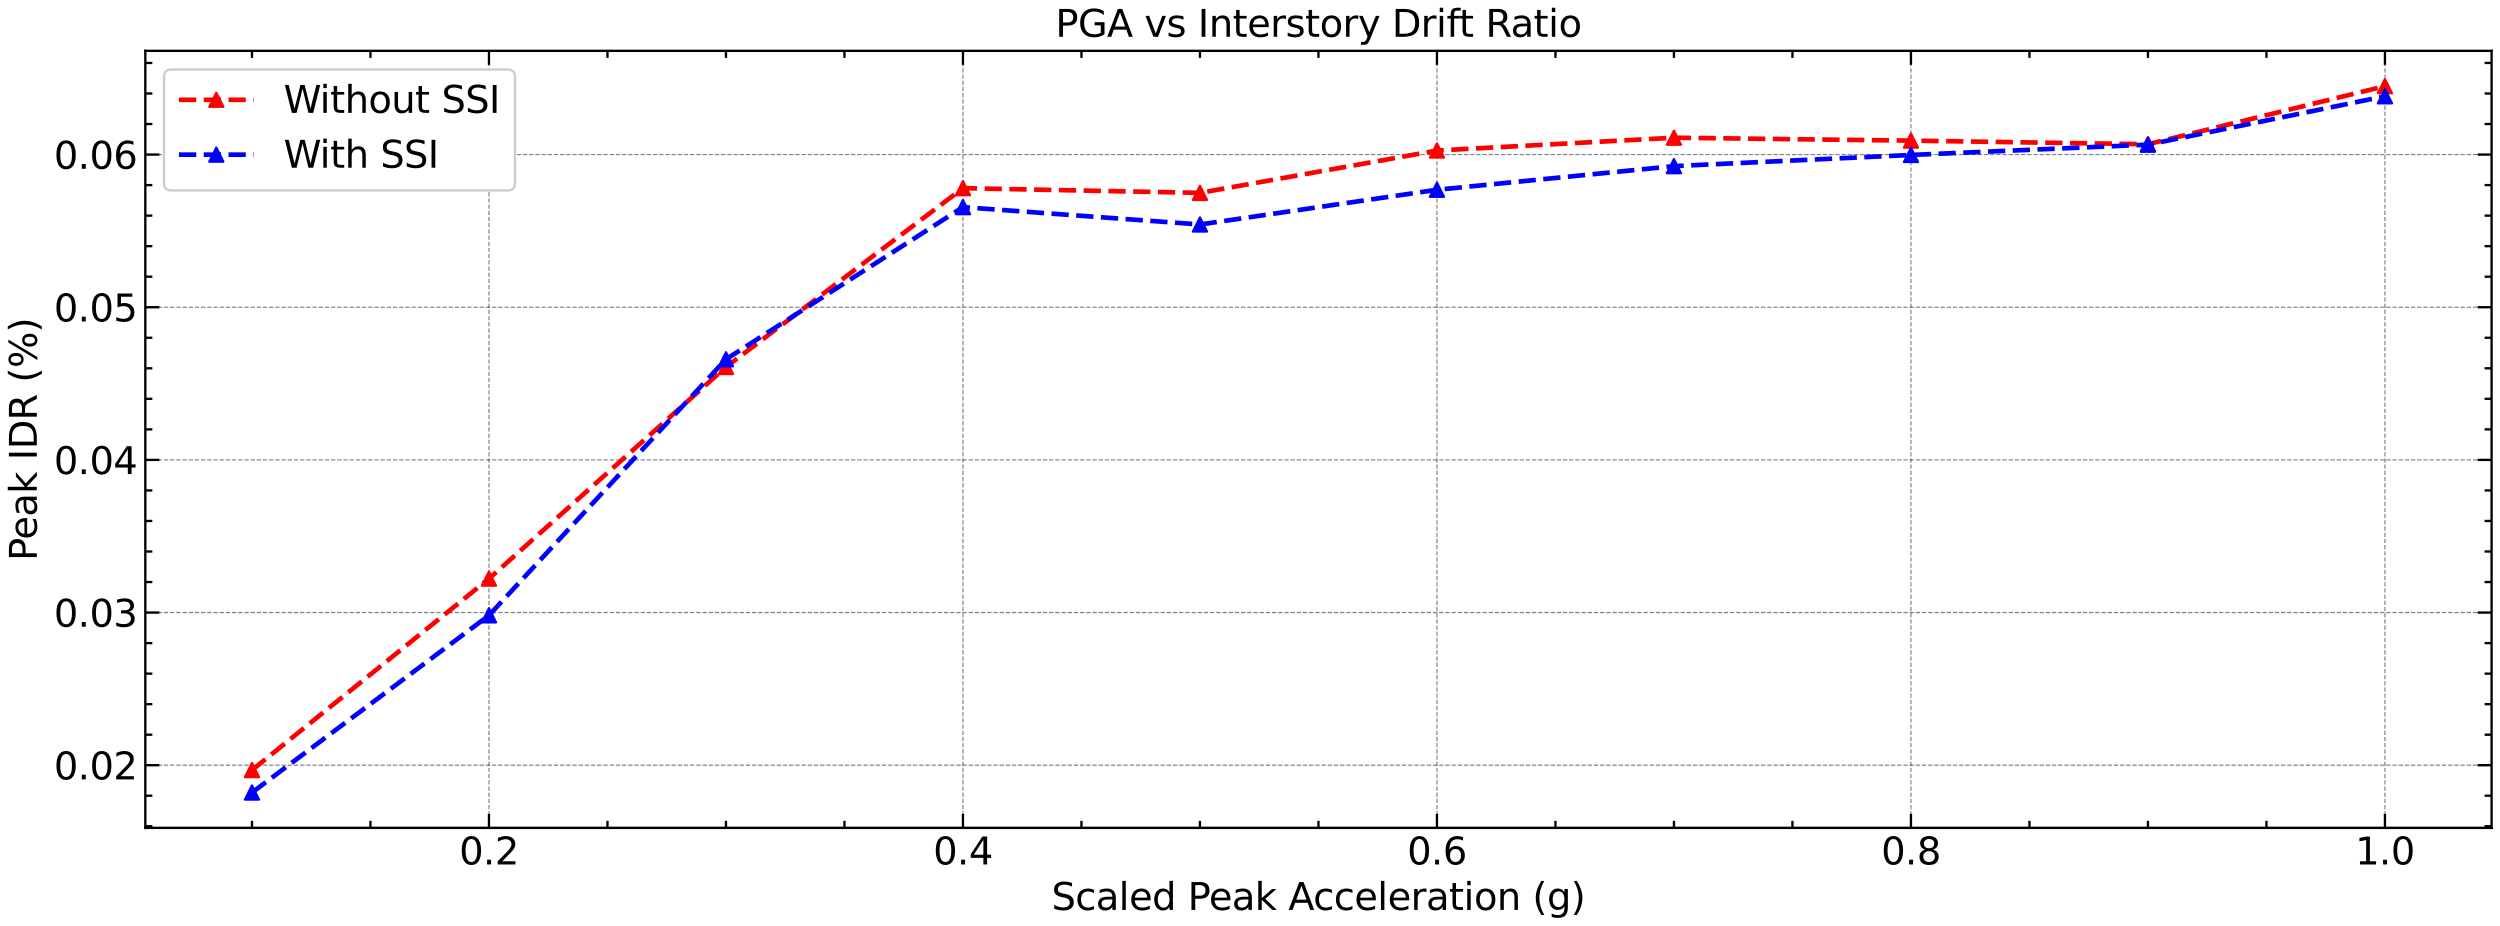 <?xml version="1.0" encoding="utf-8" standalone="no"?>
<!DOCTYPE svg PUBLIC "-//W3C//DTD SVG 1.1//EN"
  "http://www.w3.org/Graphics/SVG/1.1/DTD/svg11.dtd">
<svg xmlns:xlink="http://www.w3.org/1999/xlink" width="1070.21pt" height="396.467pt" viewBox="0 0 1070.21 396.467" xmlns="http://www.w3.org/2000/svg" version="1.1">
 <defs>
  <style type="text/css">*{stroke-linejoin: round; stroke-linecap: butt}</style>
 </defs>
 <g id="figure_1">
  <g id="patch_1">
   <path d="M 0 396.467 
L 1070.21 396.467 
L 1070.21 0 
L 0 0 
z
" style="fill: #ffffff"/>
  </g>
  <g id="axes_1">
   <g id="patch_2">
    <path d="M 62.21 354.397 
L 1066.61 354.397 
L 1066.61 21.758 
L 62.21 21.758 
z
" style="fill: #ffffff"/>
   </g>
   <g id="matplotlib.axis_1">
    <g id="xtick_1">
     <g id="line2d_1">
      <path d="M 209.319 354.397 
L 209.319 21.758 
" clip-path="url(#p644874dd04)" style="fill: none; stroke-dasharray: 1.85,0.8; stroke-dashoffset: 0; stroke: #000000; stroke-opacity: 0.5; stroke-width: 0.5"/>
     </g>
     <g id="line2d_2">
      <defs>
       <path id="mcf2182846f" d="M 0 0 
L 0 -6 
" style="stroke: #000000"/>
      </defs>
      <g>
       <use xlink:href="#mcf2182846f" x="209.319" y="354.397" style="stroke: #000000"/>
      </g>
     </g>
     <g id="line2d_3">
      <defs>
       <path id="mfa26500720" d="M 0 0 
L 0 6 
" style="stroke: #000000"/>
      </defs>
      <g>
       <use xlink:href="#mfa26500720" x="209.319" y="21.758" style="stroke: #000000"/>
      </g>
     </g>
     <g id="text_1">
      <!-- 0.2 -->
      <g transform="translate(196.597 370.055) scale(0.16 -0.16)">
       <defs>
        <path id="DejaVuSans-30" d="M 2034 4250 
Q 1547 4250 1301 3770 
Q 1056 3291 1056 2328 
Q 1056 1369 1301 889 
Q 1547 409 2034 409 
Q 2525 409 2770 889 
Q 3016 1369 3016 2328 
Q 3016 3291 2770 3770 
Q 2525 4250 2034 4250 
z
M 2034 4750 
Q 2819 4750 3233 4129 
Q 3647 3509 3647 2328 
Q 3647 1150 3233 529 
Q 2819 -91 2034 -91 
Q 1250 -91 836 529 
Q 422 1150 422 2328 
Q 422 3509 836 4129 
Q 1250 4750 2034 4750 
z
" transform="scale(0.016)"/>
        <path id="DejaVuSans-2e" d="M 684 794 
L 1344 794 
L 1344 0 
L 684 0 
L 684 794 
z
" transform="scale(0.016)"/>
        <path id="DejaVuSans-32" d="M 1228 531 
L 3431 531 
L 3431 0 
L 469 0 
L 469 531 
Q 828 903 1448 1529 
Q 2069 2156 2228 2338 
Q 2531 2678 2651 2914 
Q 2772 3150 2772 3378 
Q 2772 3750 2511 3984 
Q 2250 4219 1831 4219 
Q 1534 4219 1204 4116 
Q 875 4013 500 3803 
L 500 4441 
Q 881 4594 1212 4672 
Q 1544 4750 1819 4750 
Q 2544 4750 2975 4387 
Q 3406 4025 3406 3419 
Q 3406 3131 3298 2873 
Q 3191 2616 2906 2266 
Q 2828 2175 2409 1742 
Q 1991 1309 1228 531 
z
" transform="scale(0.016)"/>
       </defs>
       <use xlink:href="#DejaVuSans-30"/>
       <use xlink:href="#DejaVuSans-2e" x="63.623"/>
       <use xlink:href="#DejaVuSans-32" x="95.41"/>
      </g>
     </g>
    </g>
    <g id="xtick_2">
     <g id="line2d_4">
      <path d="M 412.228 354.397 
L 412.228 21.758 
" clip-path="url(#p644874dd04)" style="fill: none; stroke-dasharray: 1.85,0.8; stroke-dashoffset: 0; stroke: #000000; stroke-opacity: 0.5; stroke-width: 0.5"/>
     </g>
     <g id="line2d_5">
      <g>
       <use xlink:href="#mcf2182846f" x="412.228" y="354.397" style="stroke: #000000"/>
      </g>
     </g>
     <g id="line2d_6">
      <g>
       <use xlink:href="#mfa26500720" x="412.228" y="21.758" style="stroke: #000000"/>
      </g>
     </g>
     <g id="text_2">
      <!-- 0.4 -->
      <g transform="translate(399.506 370.055) scale(0.16 -0.16)">
       <defs>
        <path id="DejaVuSans-34" d="M 2419 4116 
L 825 1625 
L 2419 1625 
L 2419 4116 
z
M 2253 4666 
L 3047 4666 
L 3047 1625 
L 3713 1625 
L 3713 1100 
L 3047 1100 
L 3047 0 
L 2419 0 
L 2419 1100 
L 313 1100 
L 313 1709 
L 2253 4666 
z
" transform="scale(0.016)"/>
       </defs>
       <use xlink:href="#DejaVuSans-30"/>
       <use xlink:href="#DejaVuSans-2e" x="63.623"/>
       <use xlink:href="#DejaVuSans-34" x="95.41"/>
      </g>
     </g>
    </g>
    <g id="xtick_3">
     <g id="line2d_7">
      <path d="M 615.137 354.397 
L 615.137 21.758 
" clip-path="url(#p644874dd04)" style="fill: none; stroke-dasharray: 1.85,0.8; stroke-dashoffset: 0; stroke: #000000; stroke-opacity: 0.5; stroke-width: 0.5"/>
     </g>
     <g id="line2d_8">
      <g>
       <use xlink:href="#mcf2182846f" x="615.137" y="354.397" style="stroke: #000000"/>
      </g>
     </g>
     <g id="line2d_9">
      <g>
       <use xlink:href="#mfa26500720" x="615.137" y="21.758" style="stroke: #000000"/>
      </g>
     </g>
     <g id="text_3">
      <!-- 0.6 -->
      <g transform="translate(602.415 370.055) scale(0.16 -0.16)">
       <defs>
        <path id="DejaVuSans-36" d="M 2113 2584 
Q 1688 2584 1439 2293 
Q 1191 2003 1191 1497 
Q 1191 994 1439 701 
Q 1688 409 2113 409 
Q 2538 409 2786 701 
Q 3034 994 3034 1497 
Q 3034 2003 2786 2293 
Q 2538 2584 2113 2584 
z
M 3366 4563 
L 3366 3988 
Q 3128 4100 2886 4159 
Q 2644 4219 2406 4219 
Q 1781 4219 1451 3797 
Q 1122 3375 1075 2522 
Q 1259 2794 1537 2939 
Q 1816 3084 2150 3084 
Q 2853 3084 3261 2657 
Q 3669 2231 3669 1497 
Q 3669 778 3244 343 
Q 2819 -91 2113 -91 
Q 1303 -91 875 529 
Q 447 1150 447 2328 
Q 447 3434 972 4092 
Q 1497 4750 2381 4750 
Q 2619 4750 2861 4703 
Q 3103 4656 3366 4563 
z
" transform="scale(0.016)"/>
       </defs>
       <use xlink:href="#DejaVuSans-30"/>
       <use xlink:href="#DejaVuSans-2e" x="63.623"/>
       <use xlink:href="#DejaVuSans-36" x="95.41"/>
      </g>
     </g>
    </g>
    <g id="xtick_4">
     <g id="line2d_10">
      <path d="M 818.046 354.397 
L 818.046 21.758 
" clip-path="url(#p644874dd04)" style="fill: none; stroke-dasharray: 1.85,0.8; stroke-dashoffset: 0; stroke: #000000; stroke-opacity: 0.5; stroke-width: 0.5"/>
     </g>
     <g id="line2d_11">
      <g>
       <use xlink:href="#mcf2182846f" x="818.046" y="354.397" style="stroke: #000000"/>
      </g>
     </g>
     <g id="line2d_12">
      <g>
       <use xlink:href="#mfa26500720" x="818.046" y="21.758" style="stroke: #000000"/>
      </g>
     </g>
     <g id="text_4">
      <!-- 0.8 -->
      <g transform="translate(805.324 370.055) scale(0.16 -0.16)">
       <defs>
        <path id="DejaVuSans-38" d="M 2034 2216 
Q 1584 2216 1326 1975 
Q 1069 1734 1069 1313 
Q 1069 891 1326 650 
Q 1584 409 2034 409 
Q 2484 409 2743 651 
Q 3003 894 3003 1313 
Q 3003 1734 2745 1975 
Q 2488 2216 2034 2216 
z
M 1403 2484 
Q 997 2584 770 2862 
Q 544 3141 544 3541 
Q 544 4100 942 4425 
Q 1341 4750 2034 4750 
Q 2731 4750 3128 4425 
Q 3525 4100 3525 3541 
Q 3525 3141 3298 2862 
Q 3072 2584 2669 2484 
Q 3125 2378 3379 2068 
Q 3634 1759 3634 1313 
Q 3634 634 3220 271 
Q 2806 -91 2034 -91 
Q 1263 -91 848 271 
Q 434 634 434 1313 
Q 434 1759 690 2068 
Q 947 2378 1403 2484 
z
M 1172 3481 
Q 1172 3119 1398 2916 
Q 1625 2713 2034 2713 
Q 2441 2713 2670 2916 
Q 2900 3119 2900 3481 
Q 2900 3844 2670 4047 
Q 2441 4250 2034 4250 
Q 1625 4250 1398 4047 
Q 1172 3844 1172 3481 
z
" transform="scale(0.016)"/>
       </defs>
       <use xlink:href="#DejaVuSans-30"/>
       <use xlink:href="#DejaVuSans-2e" x="63.623"/>
       <use xlink:href="#DejaVuSans-38" x="95.41"/>
      </g>
     </g>
    </g>
    <g id="xtick_5">
     <g id="line2d_13">
      <path d="M 1020.955 354.397 
L 1020.955 21.758 
" clip-path="url(#p644874dd04)" style="fill: none; stroke-dasharray: 1.85,0.8; stroke-dashoffset: 0; stroke: #000000; stroke-opacity: 0.5; stroke-width: 0.5"/>
     </g>
     <g id="line2d_14">
      <g>
       <use xlink:href="#mcf2182846f" x="1020.955" y="354.397" style="stroke: #000000"/>
      </g>
     </g>
     <g id="line2d_15">
      <g>
       <use xlink:href="#mfa26500720" x="1020.955" y="21.758" style="stroke: #000000"/>
      </g>
     </g>
     <g id="text_5">
      <!-- 1.0 -->
      <g transform="translate(1008.233 370.055) scale(0.16 -0.16)">
       <defs>
        <path id="DejaVuSans-31" d="M 794 531 
L 1825 531 
L 1825 4091 
L 703 3866 
L 703 4441 
L 1819 4666 
L 2450 4666 
L 2450 531 
L 3481 531 
L 3481 0 
L 794 0 
L 794 531 
z
" transform="scale(0.016)"/>
       </defs>
       <use xlink:href="#DejaVuSans-31"/>
       <use xlink:href="#DejaVuSans-2e" x="63.623"/>
       <use xlink:href="#DejaVuSans-30" x="95.41"/>
      </g>
     </g>
    </g>
    <g id="xtick_6">
     <g id="line2d_16">
      <defs>
       <path id="m053b60b088" d="M 0 0 
L 0 -3 
" style="stroke: #000000"/>
      </defs>
      <g>
       <use xlink:href="#m053b60b088" x="107.865" y="354.397" style="stroke: #000000"/>
      </g>
     </g>
     <g id="line2d_17">
      <defs>
       <path id="m6ece1227f6" d="M 0 0 
L 0 3 
" style="stroke: #000000"/>
      </defs>
      <g>
       <use xlink:href="#m6ece1227f6" x="107.865" y="21.758" style="stroke: #000000"/>
      </g>
     </g>
    </g>
    <g id="xtick_7">
     <g id="line2d_18">
      <g>
       <use xlink:href="#m053b60b088" x="158.592" y="354.397" style="stroke: #000000"/>
      </g>
     </g>
     <g id="line2d_19">
      <g>
       <use xlink:href="#m6ece1227f6" x="158.592" y="21.758" style="stroke: #000000"/>
      </g>
     </g>
    </g>
    <g id="xtick_8">
     <g id="line2d_20">
      <g>
       <use xlink:href="#m053b60b088" x="260.046" y="354.397" style="stroke: #000000"/>
      </g>
     </g>
     <g id="line2d_21">
      <g>
       <use xlink:href="#m6ece1227f6" x="260.046" y="21.758" style="stroke: #000000"/>
      </g>
     </g>
    </g>
    <g id="xtick_9">
     <g id="line2d_22">
      <g>
       <use xlink:href="#m053b60b088" x="310.774" y="354.397" style="stroke: #000000"/>
      </g>
     </g>
     <g id="line2d_23">
      <g>
       <use xlink:href="#m6ece1227f6" x="310.774" y="21.758" style="stroke: #000000"/>
      </g>
     </g>
    </g>
    <g id="xtick_10">
     <g id="line2d_24">
      <g>
       <use xlink:href="#m053b60b088" x="361.501" y="354.397" style="stroke: #000000"/>
      </g>
     </g>
     <g id="line2d_25">
      <g>
       <use xlink:href="#m6ece1227f6" x="361.501" y="21.758" style="stroke: #000000"/>
      </g>
     </g>
    </g>
    <g id="xtick_11">
     <g id="line2d_26">
      <g>
       <use xlink:href="#m053b60b088" x="462.955" y="354.397" style="stroke: #000000"/>
      </g>
     </g>
     <g id="line2d_27">
      <g>
       <use xlink:href="#m6ece1227f6" x="462.955" y="21.758" style="stroke: #000000"/>
      </g>
     </g>
    </g>
    <g id="xtick_12">
     <g id="line2d_28">
      <g>
       <use xlink:href="#m053b60b088" x="513.683" y="354.397" style="stroke: #000000"/>
      </g>
     </g>
     <g id="line2d_29">
      <g>
       <use xlink:href="#m6ece1227f6" x="513.683" y="21.758" style="stroke: #000000"/>
      </g>
     </g>
    </g>
    <g id="xtick_13">
     <g id="line2d_30">
      <g>
       <use xlink:href="#m053b60b088" x="564.41" y="354.397" style="stroke: #000000"/>
      </g>
     </g>
     <g id="line2d_31">
      <g>
       <use xlink:href="#m6ece1227f6" x="564.41" y="21.758" style="stroke: #000000"/>
      </g>
     </g>
    </g>
    <g id="xtick_14">
     <g id="line2d_32">
      <g>
       <use xlink:href="#m053b60b088" x="665.865" y="354.397" style="stroke: #000000"/>
      </g>
     </g>
     <g id="line2d_33">
      <g>
       <use xlink:href="#m6ece1227f6" x="665.865" y="21.758" style="stroke: #000000"/>
      </g>
     </g>
    </g>
    <g id="xtick_15">
     <g id="line2d_34">
      <g>
       <use xlink:href="#m053b60b088" x="716.592" y="354.397" style="stroke: #000000"/>
      </g>
     </g>
     <g id="line2d_35">
      <g>
       <use xlink:href="#m6ece1227f6" x="716.592" y="21.758" style="stroke: #000000"/>
      </g>
     </g>
    </g>
    <g id="xtick_16">
     <g id="line2d_36">
      <g>
       <use xlink:href="#m053b60b088" x="767.319" y="354.397" style="stroke: #000000"/>
      </g>
     </g>
     <g id="line2d_37">
      <g>
       <use xlink:href="#m6ece1227f6" x="767.319" y="21.758" style="stroke: #000000"/>
      </g>
     </g>
    </g>
    <g id="xtick_17">
     <g id="line2d_38">
      <g>
       <use xlink:href="#m053b60b088" x="868.774" y="354.397" style="stroke: #000000"/>
      </g>
     </g>
     <g id="line2d_39">
      <g>
       <use xlink:href="#m6ece1227f6" x="868.774" y="21.758" style="stroke: #000000"/>
      </g>
     </g>
    </g>
    <g id="xtick_18">
     <g id="line2d_40">
      <g>
       <use xlink:href="#m053b60b088" x="919.501" y="354.397" style="stroke: #000000"/>
      </g>
     </g>
     <g id="line2d_41">
      <g>
       <use xlink:href="#m6ece1227f6" x="919.501" y="21.758" style="stroke: #000000"/>
      </g>
     </g>
    </g>
    <g id="xtick_19">
     <g id="line2d_42">
      <g>
       <use xlink:href="#m053b60b088" x="970.228" y="354.397" style="stroke: #000000"/>
      </g>
     </g>
     <g id="line2d_43">
      <g>
       <use xlink:href="#m6ece1227f6" x="970.228" y="21.758" style="stroke: #000000"/>
      </g>
     </g>
    </g>
    <g id="text_6">
     <!-- Scaled Peak Acceleration (g) -->
     <g transform="translate(450.154 389.54) scale(0.16 -0.16)">
      <defs>
       <path id="DejaVuSans-53" d="M 3425 4513 
L 3425 3897 
Q 3066 4069 2747 4153 
Q 2428 4238 2131 4238 
Q 1616 4238 1336 4038 
Q 1056 3838 1056 3469 
Q 1056 3159 1242 3001 
Q 1428 2844 1947 2747 
L 2328 2669 
Q 3034 2534 3370 2195 
Q 3706 1856 3706 1288 
Q 3706 609 3251 259 
Q 2797 -91 1919 -91 
Q 1588 -91 1214 -16 
Q 841 59 441 206 
L 441 856 
Q 825 641 1194 531 
Q 1563 422 1919 422 
Q 2459 422 2753 634 
Q 3047 847 3047 1241 
Q 3047 1584 2836 1778 
Q 2625 1972 2144 2069 
L 1759 2144 
Q 1053 2284 737 2584 
Q 422 2884 422 3419 
Q 422 4038 858 4394 
Q 1294 4750 2059 4750 
Q 2388 4750 2728 4690 
Q 3069 4631 3425 4513 
z
" transform="scale(0.016)"/>
       <path id="DejaVuSans-63" d="M 3122 3366 
L 3122 2828 
Q 2878 2963 2633 3030 
Q 2388 3097 2138 3097 
Q 1578 3097 1268 2742 
Q 959 2388 959 1747 
Q 959 1106 1268 751 
Q 1578 397 2138 397 
Q 2388 397 2633 464 
Q 2878 531 3122 666 
L 3122 134 
Q 2881 22 2623 -34 
Q 2366 -91 2075 -91 
Q 1284 -91 818 406 
Q 353 903 353 1747 
Q 353 2603 823 3093 
Q 1294 3584 2113 3584 
Q 2378 3584 2631 3529 
Q 2884 3475 3122 3366 
z
" transform="scale(0.016)"/>
       <path id="DejaVuSans-61" d="M 2194 1759 
Q 1497 1759 1228 1600 
Q 959 1441 959 1056 
Q 959 750 1161 570 
Q 1363 391 1709 391 
Q 2188 391 2477 730 
Q 2766 1069 2766 1631 
L 2766 1759 
L 2194 1759 
z
M 3341 1997 
L 3341 0 
L 2766 0 
L 2766 531 
Q 2569 213 2275 61 
Q 1981 -91 1556 -91 
Q 1019 -91 701 211 
Q 384 513 384 1019 
Q 384 1609 779 1909 
Q 1175 2209 1959 2209 
L 2766 2209 
L 2766 2266 
Q 2766 2663 2505 2880 
Q 2244 3097 1772 3097 
Q 1472 3097 1187 3025 
Q 903 2953 641 2809 
L 641 3341 
Q 956 3463 1253 3523 
Q 1550 3584 1831 3584 
Q 2591 3584 2966 3190 
Q 3341 2797 3341 1997 
z
" transform="scale(0.016)"/>
       <path id="DejaVuSans-6c" d="M 603 4863 
L 1178 4863 
L 1178 0 
L 603 0 
L 603 4863 
z
" transform="scale(0.016)"/>
       <path id="DejaVuSans-65" d="M 3597 1894 
L 3597 1613 
L 953 1613 
Q 991 1019 1311 708 
Q 1631 397 2203 397 
Q 2534 397 2845 478 
Q 3156 559 3463 722 
L 3463 178 
Q 3153 47 2828 -22 
Q 2503 -91 2169 -91 
Q 1331 -91 842 396 
Q 353 884 353 1716 
Q 353 2575 817 3079 
Q 1281 3584 2069 3584 
Q 2775 3584 3186 3129 
Q 3597 2675 3597 1894 
z
M 3022 2063 
Q 3016 2534 2758 2815 
Q 2500 3097 2075 3097 
Q 1594 3097 1305 2825 
Q 1016 2553 972 2059 
L 3022 2063 
z
" transform="scale(0.016)"/>
       <path id="DejaVuSans-64" d="M 2906 2969 
L 2906 4863 
L 3481 4863 
L 3481 0 
L 2906 0 
L 2906 525 
Q 2725 213 2448 61 
Q 2172 -91 1784 -91 
Q 1150 -91 751 415 
Q 353 922 353 1747 
Q 353 2572 751 3078 
Q 1150 3584 1784 3584 
Q 2172 3584 2448 3432 
Q 2725 3281 2906 2969 
z
M 947 1747 
Q 947 1113 1208 752 
Q 1469 391 1925 391 
Q 2381 391 2643 752 
Q 2906 1113 2906 1747 
Q 2906 2381 2643 2742 
Q 2381 3103 1925 3103 
Q 1469 3103 1208 2742 
Q 947 2381 947 1747 
z
" transform="scale(0.016)"/>
       <path id="DejaVuSans-20" transform="scale(0.016)"/>
       <path id="DejaVuSans-50" d="M 1259 4147 
L 1259 2394 
L 2053 2394 
Q 2494 2394 2734 2622 
Q 2975 2850 2975 3272 
Q 2975 3691 2734 3919 
Q 2494 4147 2053 4147 
L 1259 4147 
z
M 628 4666 
L 2053 4666 
Q 2838 4666 3239 4311 
Q 3641 3956 3641 3272 
Q 3641 2581 3239 2228 
Q 2838 1875 2053 1875 
L 1259 1875 
L 1259 0 
L 628 0 
L 628 4666 
z
" transform="scale(0.016)"/>
       <path id="DejaVuSans-6b" d="M 581 4863 
L 1159 4863 
L 1159 1991 
L 2875 3500 
L 3609 3500 
L 1753 1863 
L 3688 0 
L 2938 0 
L 1159 1709 
L 1159 0 
L 581 0 
L 581 4863 
z
" transform="scale(0.016)"/>
       <path id="DejaVuSans-41" d="M 2188 4044 
L 1331 1722 
L 3047 1722 
L 2188 4044 
z
M 1831 4666 
L 2547 4666 
L 4325 0 
L 3669 0 
L 3244 1197 
L 1141 1197 
L 716 0 
L 50 0 
L 1831 4666 
z
" transform="scale(0.016)"/>
       <path id="DejaVuSans-72" d="M 2631 2963 
Q 2534 3019 2420 3045 
Q 2306 3072 2169 3072 
Q 1681 3072 1420 2755 
Q 1159 2438 1159 1844 
L 1159 0 
L 581 0 
L 581 3500 
L 1159 3500 
L 1159 2956 
Q 1341 3275 1631 3429 
Q 1922 3584 2338 3584 
Q 2397 3584 2469 3576 
Q 2541 3569 2628 3553 
L 2631 2963 
z
" transform="scale(0.016)"/>
       <path id="DejaVuSans-74" d="M 1172 4494 
L 1172 3500 
L 2356 3500 
L 2356 3053 
L 1172 3053 
L 1172 1153 
Q 1172 725 1289 603 
Q 1406 481 1766 481 
L 2356 481 
L 2356 0 
L 1766 0 
Q 1100 0 847 248 
Q 594 497 594 1153 
L 594 3053 
L 172 3053 
L 172 3500 
L 594 3500 
L 594 4494 
L 1172 4494 
z
" transform="scale(0.016)"/>
       <path id="DejaVuSans-69" d="M 603 3500 
L 1178 3500 
L 1178 0 
L 603 0 
L 603 3500 
z
M 603 4863 
L 1178 4863 
L 1178 4134 
L 603 4134 
L 603 4863 
z
" transform="scale(0.016)"/>
       <path id="DejaVuSans-6f" d="M 1959 3097 
Q 1497 3097 1228 2736 
Q 959 2375 959 1747 
Q 959 1119 1226 758 
Q 1494 397 1959 397 
Q 2419 397 2687 759 
Q 2956 1122 2956 1747 
Q 2956 2369 2687 2733 
Q 2419 3097 1959 3097 
z
M 1959 3584 
Q 2709 3584 3137 3096 
Q 3566 2609 3566 1747 
Q 3566 888 3137 398 
Q 2709 -91 1959 -91 
Q 1206 -91 779 398 
Q 353 888 353 1747 
Q 353 2609 779 3096 
Q 1206 3584 1959 3584 
z
" transform="scale(0.016)"/>
       <path id="DejaVuSans-6e" d="M 3513 2113 
L 3513 0 
L 2938 0 
L 2938 2094 
Q 2938 2591 2744 2837 
Q 2550 3084 2163 3084 
Q 1697 3084 1428 2787 
Q 1159 2491 1159 1978 
L 1159 0 
L 581 0 
L 581 3500 
L 1159 3500 
L 1159 2956 
Q 1366 3272 1645 3428 
Q 1925 3584 2291 3584 
Q 2894 3584 3203 3211 
Q 3513 2838 3513 2113 
z
" transform="scale(0.016)"/>
       <path id="DejaVuSans-28" d="M 1984 4856 
Q 1566 4138 1362 3434 
Q 1159 2731 1159 2009 
Q 1159 1288 1364 580 
Q 1569 -128 1984 -844 
L 1484 -844 
Q 1016 -109 783 600 
Q 550 1309 550 2009 
Q 550 2706 781 3412 
Q 1013 4119 1484 4856 
L 1984 4856 
z
" transform="scale(0.016)"/>
       <path id="DejaVuSans-67" d="M 2906 1791 
Q 2906 2416 2648 2759 
Q 2391 3103 1925 3103 
Q 1463 3103 1205 2759 
Q 947 2416 947 1791 
Q 947 1169 1205 825 
Q 1463 481 1925 481 
Q 2391 481 2648 825 
Q 2906 1169 2906 1791 
z
M 3481 434 
Q 3481 -459 3084 -895 
Q 2688 -1331 1869 -1331 
Q 1566 -1331 1297 -1286 
Q 1028 -1241 775 -1147 
L 775 -588 
Q 1028 -725 1275 -790 
Q 1522 -856 1778 -856 
Q 2344 -856 2625 -561 
Q 2906 -266 2906 331 
L 2906 616 
Q 2728 306 2450 153 
Q 2172 0 1784 0 
Q 1141 0 747 490 
Q 353 981 353 1791 
Q 353 2603 747 3093 
Q 1141 3584 1784 3584 
Q 2172 3584 2450 3431 
Q 2728 3278 2906 2969 
L 2906 3500 
L 3481 3500 
L 3481 434 
z
" transform="scale(0.016)"/>
       <path id="DejaVuSans-29" d="M 513 4856 
L 1013 4856 
Q 1481 4119 1714 3412 
Q 1947 2706 1947 2009 
Q 1947 1309 1714 600 
Q 1481 -109 1013 -844 
L 513 -844 
Q 928 -128 1133 580 
Q 1338 1288 1338 2009 
Q 1338 2731 1133 3434 
Q 928 4138 513 4856 
z
" transform="scale(0.016)"/>
      </defs>
      <use xlink:href="#DejaVuSans-53"/>
      <use xlink:href="#DejaVuSans-63" x="63.477"/>
      <use xlink:href="#DejaVuSans-61" x="118.457"/>
      <use xlink:href="#DejaVuSans-6c" x="179.736"/>
      <use xlink:href="#DejaVuSans-65" x="207.52"/>
      <use xlink:href="#DejaVuSans-64" x="269.043"/>
      <use xlink:href="#DejaVuSans-20" x="332.52"/>
      <use xlink:href="#DejaVuSans-50" x="364.307"/>
      <use xlink:href="#DejaVuSans-65" x="420.984"/>
      <use xlink:href="#DejaVuSans-61" x="482.508"/>
      <use xlink:href="#DejaVuSans-6b" x="543.787"/>
      <use xlink:href="#DejaVuSans-20" x="601.697"/>
      <use xlink:href="#DejaVuSans-41" x="633.484"/>
      <use xlink:href="#DejaVuSans-63" x="700.143"/>
      <use xlink:href="#DejaVuSans-63" x="755.123"/>
      <use xlink:href="#DejaVuSans-65" x="810.104"/>
      <use xlink:href="#DejaVuSans-6c" x="871.627"/>
      <use xlink:href="#DejaVuSans-65" x="899.41"/>
      <use xlink:href="#DejaVuSans-72" x="960.934"/>
      <use xlink:href="#DejaVuSans-61" x="1002.047"/>
      <use xlink:href="#DejaVuSans-74" x="1063.326"/>
      <use xlink:href="#DejaVuSans-69" x="1102.535"/>
      <use xlink:href="#DejaVuSans-6f" x="1130.318"/>
      <use xlink:href="#DejaVuSans-6e" x="1191.5"/>
      <use xlink:href="#DejaVuSans-20" x="1254.879"/>
      <use xlink:href="#DejaVuSans-28" x="1286.666"/>
      <use xlink:href="#DejaVuSans-67" x="1325.68"/>
      <use xlink:href="#DejaVuSans-29" x="1389.156"/>
     </g>
    </g>
   </g>
   <g id="matplotlib.axis_2">
    <g id="ytick_1">
     <g id="line2d_44">
      <path d="M 62.21 327.57 
L 1066.61 327.57 
" clip-path="url(#p644874dd04)" style="fill: none; stroke-dasharray: 1.85,0.8; stroke-dashoffset: 0; stroke: #000000; stroke-opacity: 0.5; stroke-width: 0.5"/>
     </g>
     <g id="line2d_45">
      <defs>
       <path id="m1bfeffc3b3" d="M 0 0 
L 6 0 
" style="stroke: #000000"/>
      </defs>
      <g>
       <use xlink:href="#m1bfeffc3b3" x="62.21" y="327.57" style="stroke: #000000"/>
      </g>
     </g>
     <g id="line2d_46">
      <defs>
       <path id="md97289fc01" d="M 0 0 
L -6 0 
" style="stroke: #000000"/>
      </defs>
      <g>
       <use xlink:href="#md97289fc01" x="1066.61" y="327.57" style="stroke: #000000"/>
      </g>
     </g>
     <g id="text_7">
      <!-- 0.02 -->
      <g transform="translate(23.085 333.649) scale(0.16 -0.16)">
       <use xlink:href="#DejaVuSans-30"/>
       <use xlink:href="#DejaVuSans-2e" x="63.623"/>
       <use xlink:href="#DejaVuSans-30" x="95.41"/>
       <use xlink:href="#DejaVuSans-32" x="159.033"/>
      </g>
     </g>
    </g>
    <g id="ytick_2">
     <g id="line2d_47">
      <path d="M 62.21 262.22 
L 1066.61 262.22 
" clip-path="url(#p644874dd04)" style="fill: none; stroke-dasharray: 1.85,0.8; stroke-dashoffset: 0; stroke: #000000; stroke-opacity: 0.5; stroke-width: 0.5"/>
     </g>
     <g id="line2d_48">
      <g>
       <use xlink:href="#m1bfeffc3b3" x="62.21" y="262.22" style="stroke: #000000"/>
      </g>
     </g>
     <g id="line2d_49">
      <g>
       <use xlink:href="#md97289fc01" x="1066.61" y="262.22" style="stroke: #000000"/>
      </g>
     </g>
     <g id="text_8">
      <!-- 0.03 -->
      <g transform="translate(23.085 268.299) scale(0.16 -0.16)">
       <defs>
        <path id="DejaVuSans-33" d="M 2597 2516 
Q 3050 2419 3304 2112 
Q 3559 1806 3559 1356 
Q 3559 666 3084 287 
Q 2609 -91 1734 -91 
Q 1441 -91 1130 -33 
Q 819 25 488 141 
L 488 750 
Q 750 597 1062 519 
Q 1375 441 1716 441 
Q 2309 441 2620 675 
Q 2931 909 2931 1356 
Q 2931 1769 2642 2001 
Q 2353 2234 1838 2234 
L 1294 2234 
L 1294 2753 
L 1863 2753 
Q 2328 2753 2575 2939 
Q 2822 3125 2822 3475 
Q 2822 3834 2567 4026 
Q 2313 4219 1838 4219 
Q 1578 4219 1281 4162 
Q 984 4106 628 3988 
L 628 4550 
Q 988 4650 1302 4700 
Q 1616 4750 1894 4750 
Q 2613 4750 3031 4423 
Q 3450 4097 3450 3541 
Q 3450 3153 3228 2886 
Q 3006 2619 2597 2516 
z
" transform="scale(0.016)"/>
       </defs>
       <use xlink:href="#DejaVuSans-30"/>
       <use xlink:href="#DejaVuSans-2e" x="63.623"/>
       <use xlink:href="#DejaVuSans-30" x="95.41"/>
       <use xlink:href="#DejaVuSans-33" x="159.033"/>
      </g>
     </g>
    </g>
    <g id="ytick_3">
     <g id="line2d_50">
      <path d="M 62.21 196.87 
L 1066.61 196.87 
" clip-path="url(#p644874dd04)" style="fill: none; stroke-dasharray: 1.85,0.8; stroke-dashoffset: 0; stroke: #000000; stroke-opacity: 0.5; stroke-width: 0.5"/>
     </g>
     <g id="line2d_51">
      <g>
       <use xlink:href="#m1bfeffc3b3" x="62.21" y="196.87" style="stroke: #000000"/>
      </g>
     </g>
     <g id="line2d_52">
      <g>
       <use xlink:href="#md97289fc01" x="1066.61" y="196.87" style="stroke: #000000"/>
      </g>
     </g>
     <g id="text_9">
      <!-- 0.04 -->
      <g transform="translate(23.085 202.949) scale(0.16 -0.16)">
       <use xlink:href="#DejaVuSans-30"/>
       <use xlink:href="#DejaVuSans-2e" x="63.623"/>
       <use xlink:href="#DejaVuSans-30" x="95.41"/>
       <use xlink:href="#DejaVuSans-34" x="159.033"/>
      </g>
     </g>
    </g>
    <g id="ytick_4">
     <g id="line2d_53">
      <path d="M 62.21 131.521 
L 1066.61 131.521 
" clip-path="url(#p644874dd04)" style="fill: none; stroke-dasharray: 1.85,0.8; stroke-dashoffset: 0; stroke: #000000; stroke-opacity: 0.5; stroke-width: 0.5"/>
     </g>
     <g id="line2d_54">
      <g>
       <use xlink:href="#m1bfeffc3b3" x="62.21" y="131.521" style="stroke: #000000"/>
      </g>
     </g>
     <g id="line2d_55">
      <g>
       <use xlink:href="#md97289fc01" x="1066.61" y="131.521" style="stroke: #000000"/>
      </g>
     </g>
     <g id="text_10">
      <!-- 0.05 -->
      <g transform="translate(23.085 137.599) scale(0.16 -0.16)">
       <defs>
        <path id="DejaVuSans-35" d="M 691 4666 
L 3169 4666 
L 3169 4134 
L 1269 4134 
L 1269 2991 
Q 1406 3038 1543 3061 
Q 1681 3084 1819 3084 
Q 2600 3084 3056 2656 
Q 3513 2228 3513 1497 
Q 3513 744 3044 326 
Q 2575 -91 1722 -91 
Q 1428 -91 1123 -41 
Q 819 9 494 109 
L 494 744 
Q 775 591 1075 516 
Q 1375 441 1709 441 
Q 2250 441 2565 725 
Q 2881 1009 2881 1497 
Q 2881 1984 2565 2268 
Q 2250 2553 1709 2553 
Q 1456 2553 1204 2497 
Q 953 2441 691 2322 
L 691 4666 
z
" transform="scale(0.016)"/>
       </defs>
       <use xlink:href="#DejaVuSans-30"/>
       <use xlink:href="#DejaVuSans-2e" x="63.623"/>
       <use xlink:href="#DejaVuSans-30" x="95.41"/>
       <use xlink:href="#DejaVuSans-35" x="159.033"/>
      </g>
     </g>
    </g>
    <g id="ytick_5">
     <g id="line2d_56">
      <path d="M 62.21 66.171 
L 1066.61 66.171 
" clip-path="url(#p644874dd04)" style="fill: none; stroke-dasharray: 1.85,0.8; stroke-dashoffset: 0; stroke: #000000; stroke-opacity: 0.5; stroke-width: 0.5"/>
     </g>
     <g id="line2d_57">
      <g>
       <use xlink:href="#m1bfeffc3b3" x="62.21" y="66.171" style="stroke: #000000"/>
      </g>
     </g>
     <g id="line2d_58">
      <g>
       <use xlink:href="#md97289fc01" x="1066.61" y="66.171" style="stroke: #000000"/>
      </g>
     </g>
     <g id="text_11">
      <!-- 0.06 -->
      <g transform="translate(23.085 72.25) scale(0.16 -0.16)">
       <use xlink:href="#DejaVuSans-30"/>
       <use xlink:href="#DejaVuSans-2e" x="63.623"/>
       <use xlink:href="#DejaVuSans-30" x="95.41"/>
       <use xlink:href="#DejaVuSans-36" x="159.033"/>
      </g>
     </g>
    </g>
    <g id="ytick_6">
     <g id="line2d_59">
      <defs>
       <path id="m545f44680c" d="M 0 0 
L 3 0 
" style="stroke: #000000"/>
      </defs>
      <g>
       <use xlink:href="#m545f44680c" x="62.21" y="353.71" style="stroke: #000000"/>
      </g>
     </g>
     <g id="line2d_60">
      <defs>
       <path id="mc6ebeb76e3" d="M 0 0 
L -3 0 
" style="stroke: #000000"/>
      </defs>
      <g>
       <use xlink:href="#mc6ebeb76e3" x="1066.61" y="353.71" style="stroke: #000000"/>
      </g>
     </g>
    </g>
    <g id="ytick_7">
     <g id="line2d_61">
      <g>
       <use xlink:href="#m545f44680c" x="62.21" y="340.64" style="stroke: #000000"/>
      </g>
     </g>
     <g id="line2d_62">
      <g>
       <use xlink:href="#mc6ebeb76e3" x="1066.61" y="340.64" style="stroke: #000000"/>
      </g>
     </g>
    </g>
    <g id="ytick_8">
     <g id="line2d_63">
      <g>
       <use xlink:href="#m545f44680c" x="62.21" y="314.5" style="stroke: #000000"/>
      </g>
     </g>
     <g id="line2d_64">
      <g>
       <use xlink:href="#mc6ebeb76e3" x="1066.61" y="314.5" style="stroke: #000000"/>
      </g>
     </g>
    </g>
    <g id="ytick_9">
     <g id="line2d_65">
      <g>
       <use xlink:href="#m545f44680c" x="62.21" y="301.43" style="stroke: #000000"/>
      </g>
     </g>
     <g id="line2d_66">
      <g>
       <use xlink:href="#mc6ebeb76e3" x="1066.61" y="301.43" style="stroke: #000000"/>
      </g>
     </g>
    </g>
    <g id="ytick_10">
     <g id="line2d_67">
      <g>
       <use xlink:href="#m545f44680c" x="62.21" y="288.36" style="stroke: #000000"/>
      </g>
     </g>
     <g id="line2d_68">
      <g>
       <use xlink:href="#mc6ebeb76e3" x="1066.61" y="288.36" style="stroke: #000000"/>
      </g>
     </g>
    </g>
    <g id="ytick_11">
     <g id="line2d_69">
      <g>
       <use xlink:href="#m545f44680c" x="62.21" y="275.29" style="stroke: #000000"/>
      </g>
     </g>
     <g id="line2d_70">
      <g>
       <use xlink:href="#mc6ebeb76e3" x="1066.61" y="275.29" style="stroke: #000000"/>
      </g>
     </g>
    </g>
    <g id="ytick_12">
     <g id="line2d_71">
      <g>
       <use xlink:href="#m545f44680c" x="62.21" y="249.15" style="stroke: #000000"/>
      </g>
     </g>
     <g id="line2d_72">
      <g>
       <use xlink:href="#mc6ebeb76e3" x="1066.61" y="249.15" style="stroke: #000000"/>
      </g>
     </g>
    </g>
    <g id="ytick_13">
     <g id="line2d_73">
      <g>
       <use xlink:href="#m545f44680c" x="62.21" y="236.08" style="stroke: #000000"/>
      </g>
     </g>
     <g id="line2d_74">
      <g>
       <use xlink:href="#mc6ebeb76e3" x="1066.61" y="236.08" style="stroke: #000000"/>
      </g>
     </g>
    </g>
    <g id="ytick_14">
     <g id="line2d_75">
      <g>
       <use xlink:href="#m545f44680c" x="62.21" y="223.01" style="stroke: #000000"/>
      </g>
     </g>
     <g id="line2d_76">
      <g>
       <use xlink:href="#mc6ebeb76e3" x="1066.61" y="223.01" style="stroke: #000000"/>
      </g>
     </g>
    </g>
    <g id="ytick_15">
     <g id="line2d_77">
      <g>
       <use xlink:href="#m545f44680c" x="62.21" y="209.94" style="stroke: #000000"/>
      </g>
     </g>
     <g id="line2d_78">
      <g>
       <use xlink:href="#mc6ebeb76e3" x="1066.61" y="209.94" style="stroke: #000000"/>
      </g>
     </g>
    </g>
    <g id="ytick_16">
     <g id="line2d_79">
      <g>
       <use xlink:href="#m545f44680c" x="62.21" y="183.8" style="stroke: #000000"/>
      </g>
     </g>
     <g id="line2d_80">
      <g>
       <use xlink:href="#mc6ebeb76e3" x="1066.61" y="183.8" style="stroke: #000000"/>
      </g>
     </g>
    </g>
    <g id="ytick_17">
     <g id="line2d_81">
      <g>
       <use xlink:href="#m545f44680c" x="62.21" y="170.731" style="stroke: #000000"/>
      </g>
     </g>
     <g id="line2d_82">
      <g>
       <use xlink:href="#mc6ebeb76e3" x="1066.61" y="170.731" style="stroke: #000000"/>
      </g>
     </g>
    </g>
    <g id="ytick_18">
     <g id="line2d_83">
      <g>
       <use xlink:href="#m545f44680c" x="62.21" y="157.661" style="stroke: #000000"/>
      </g>
     </g>
     <g id="line2d_84">
      <g>
       <use xlink:href="#mc6ebeb76e3" x="1066.61" y="157.661" style="stroke: #000000"/>
      </g>
     </g>
    </g>
    <g id="ytick_19">
     <g id="line2d_85">
      <g>
       <use xlink:href="#m545f44680c" x="62.21" y="144.591" style="stroke: #000000"/>
      </g>
     </g>
     <g id="line2d_86">
      <g>
       <use xlink:href="#mc6ebeb76e3" x="1066.61" y="144.591" style="stroke: #000000"/>
      </g>
     </g>
    </g>
    <g id="ytick_20">
     <g id="line2d_87">
      <g>
       <use xlink:href="#m545f44680c" x="62.21" y="118.451" style="stroke: #000000"/>
      </g>
     </g>
     <g id="line2d_88">
      <g>
       <use xlink:href="#mc6ebeb76e3" x="1066.61" y="118.451" style="stroke: #000000"/>
      </g>
     </g>
    </g>
    <g id="ytick_21">
     <g id="line2d_89">
      <g>
       <use xlink:href="#m545f44680c" x="62.21" y="105.381" style="stroke: #000000"/>
      </g>
     </g>
     <g id="line2d_90">
      <g>
       <use xlink:href="#mc6ebeb76e3" x="1066.61" y="105.381" style="stroke: #000000"/>
      </g>
     </g>
    </g>
    <g id="ytick_22">
     <g id="line2d_91">
      <g>
       <use xlink:href="#m545f44680c" x="62.21" y="92.311" style="stroke: #000000"/>
      </g>
     </g>
     <g id="line2d_92">
      <g>
       <use xlink:href="#mc6ebeb76e3" x="1066.61" y="92.311" style="stroke: #000000"/>
      </g>
     </g>
    </g>
    <g id="ytick_23">
     <g id="line2d_93">
      <g>
       <use xlink:href="#m545f44680c" x="62.21" y="79.241" style="stroke: #000000"/>
      </g>
     </g>
     <g id="line2d_94">
      <g>
       <use xlink:href="#mc6ebeb76e3" x="1066.61" y="79.241" style="stroke: #000000"/>
      </g>
     </g>
    </g>
    <g id="ytick_24">
     <g id="line2d_95">
      <g>
       <use xlink:href="#m545f44680c" x="62.21" y="53.101" style="stroke: #000000"/>
      </g>
     </g>
     <g id="line2d_96">
      <g>
       <use xlink:href="#mc6ebeb76e3" x="1066.61" y="53.101" style="stroke: #000000"/>
      </g>
     </g>
    </g>
    <g id="ytick_25">
     <g id="line2d_97">
      <g>
       <use xlink:href="#m545f44680c" x="62.21" y="40.031" style="stroke: #000000"/>
      </g>
     </g>
     <g id="line2d_98">
      <g>
       <use xlink:href="#mc6ebeb76e3" x="1066.61" y="40.031" style="stroke: #000000"/>
      </g>
     </g>
    </g>
    <g id="ytick_26">
     <g id="line2d_99">
      <g>
       <use xlink:href="#m545f44680c" x="62.21" y="26.961" style="stroke: #000000"/>
      </g>
     </g>
     <g id="line2d_100">
      <g>
       <use xlink:href="#mc6ebeb76e3" x="1066.61" y="26.961" style="stroke: #000000"/>
      </g>
     </g>
    </g>
    <g id="text_12">
     <!-- Peak IDR (%) -->
     <g transform="translate(15.758 240.076) rotate(-90) scale(0.16 -0.16)">
      <defs>
       <path id="DejaVuSans-49" d="M 628 4666 
L 1259 4666 
L 1259 0 
L 628 0 
L 628 4666 
z
" transform="scale(0.016)"/>
       <path id="DejaVuSans-44" d="M 1259 4147 
L 1259 519 
L 2022 519 
Q 2988 519 3436 956 
Q 3884 1394 3884 2338 
Q 3884 3275 3436 3711 
Q 2988 4147 2022 4147 
L 1259 4147 
z
M 628 4666 
L 1925 4666 
Q 3281 4666 3915 4102 
Q 4550 3538 4550 2338 
Q 4550 1131 3912 565 
Q 3275 0 1925 0 
L 628 0 
L 628 4666 
z
" transform="scale(0.016)"/>
       <path id="DejaVuSans-52" d="M 2841 2188 
Q 3044 2119 3236 1894 
Q 3428 1669 3622 1275 
L 4263 0 
L 3584 0 
L 2988 1197 
Q 2756 1666 2539 1819 
Q 2322 1972 1947 1972 
L 1259 1972 
L 1259 0 
L 628 0 
L 628 4666 
L 2053 4666 
Q 2853 4666 3247 4331 
Q 3641 3997 3641 3322 
Q 3641 2881 3436 2590 
Q 3231 2300 2841 2188 
z
M 1259 4147 
L 1259 2491 
L 2053 2491 
Q 2509 2491 2742 2702 
Q 2975 2913 2975 3322 
Q 2975 3731 2742 3939 
Q 2509 4147 2053 4147 
L 1259 4147 
z
" transform="scale(0.016)"/>
       <path id="DejaVuSans-25" d="M 4653 2053 
Q 4381 2053 4226 1822 
Q 4072 1591 4072 1178 
Q 4072 772 4226 539 
Q 4381 306 4653 306 
Q 4919 306 5073 539 
Q 5228 772 5228 1178 
Q 5228 1588 5073 1820 
Q 4919 2053 4653 2053 
z
M 4653 2450 
Q 5147 2450 5437 2106 
Q 5728 1763 5728 1178 
Q 5728 594 5436 251 
Q 5144 -91 4653 -91 
Q 4153 -91 3862 251 
Q 3572 594 3572 1178 
Q 3572 1766 3864 2108 
Q 4156 2450 4653 2450 
z
M 1428 4353 
Q 1159 4353 1004 4120 
Q 850 3888 850 3481 
Q 850 3069 1003 2837 
Q 1156 2606 1428 2606 
Q 1700 2606 1854 2837 
Q 2009 3069 2009 3481 
Q 2009 3884 1853 4118 
Q 1697 4353 1428 4353 
z
M 4250 4750 
L 4750 4750 
L 1831 -91 
L 1331 -91 
L 4250 4750 
z
M 1428 4750 
Q 1922 4750 2215 4408 
Q 2509 4066 2509 3481 
Q 2509 2891 2217 2550 
Q 1925 2209 1428 2209 
Q 931 2209 642 2551 
Q 353 2894 353 3481 
Q 353 4063 643 4406 
Q 934 4750 1428 4750 
z
" transform="scale(0.016)"/>
      </defs>
      <use xlink:href="#DejaVuSans-50"/>
      <use xlink:href="#DejaVuSans-65" x="56.678"/>
      <use xlink:href="#DejaVuSans-61" x="118.201"/>
      <use xlink:href="#DejaVuSans-6b" x="179.48"/>
      <use xlink:href="#DejaVuSans-20" x="237.391"/>
      <use xlink:href="#DejaVuSans-49" x="269.178"/>
      <use xlink:href="#DejaVuSans-44" x="298.67"/>
      <use xlink:href="#DejaVuSans-52" x="375.672"/>
      <use xlink:href="#DejaVuSans-20" x="445.154"/>
      <use xlink:href="#DejaVuSans-28" x="476.941"/>
      <use xlink:href="#DejaVuSans-25" x="515.955"/>
      <use xlink:href="#DejaVuSans-29" x="610.975"/>
     </g>
    </g>
   </g>
   <g id="line2d_101">
    <path d="M 107.865 329.666 
L 209.319 247.714 
L 310.774 157.103 
L 412.228 80.552 
L 513.683 82.564 
L 615.137 64.436 
L 716.592 58.953 
L 818.046 60.205 
L 919.501 61.74 
L 1020.955 36.877 
" clip-path="url(#p644874dd04)" style="fill: none; stroke-dasharray: 7.4,3.2; stroke-dashoffset: 0; stroke: #ff0000; stroke-width: 2"/>
    <defs>
     <path id="ma03da0c552" d="M 0 -3 
L -3 3 
L 3 3 
z
" style="stroke: #ff0000; stroke-linejoin: miter"/>
    </defs>
    <g clip-path="url(#p644874dd04)">
     <use xlink:href="#ma03da0c552" x="107.865" y="329.666" style="fill: #ff0000; stroke: #ff0000; stroke-linejoin: miter"/>
     <use xlink:href="#ma03da0c552" x="209.319" y="247.714" style="fill: #ff0000; stroke: #ff0000; stroke-linejoin: miter"/>
     <use xlink:href="#ma03da0c552" x="310.774" y="157.103" style="fill: #ff0000; stroke: #ff0000; stroke-linejoin: miter"/>
     <use xlink:href="#ma03da0c552" x="412.228" y="80.552" style="fill: #ff0000; stroke: #ff0000; stroke-linejoin: miter"/>
     <use xlink:href="#ma03da0c552" x="513.683" y="82.564" style="fill: #ff0000; stroke: #ff0000; stroke-linejoin: miter"/>
     <use xlink:href="#ma03da0c552" x="615.137" y="64.436" style="fill: #ff0000; stroke: #ff0000; stroke-linejoin: miter"/>
     <use xlink:href="#ma03da0c552" x="716.592" y="58.953" style="fill: #ff0000; stroke: #ff0000; stroke-linejoin: miter"/>
     <use xlink:href="#ma03da0c552" x="818.046" y="60.205" style="fill: #ff0000; stroke: #ff0000; stroke-linejoin: miter"/>
     <use xlink:href="#ma03da0c552" x="919.501" y="61.74" style="fill: #ff0000; stroke: #ff0000; stroke-linejoin: miter"/>
     <use xlink:href="#ma03da0c552" x="1020.955" y="36.877" style="fill: #ff0000; stroke: #ff0000; stroke-linejoin: miter"/>
    </g>
   </g>
   <g id="line2d_102">
    <path d="M 107.865 339.277 
L 209.319 263.419 
L 310.774 153.805 
L 412.228 88.667 
L 513.683 96.105 
L 615.137 81.239 
L 716.592 71.116 
L 818.046 66.336 
L 919.501 61.93 
L 1020.955 41.206 
" clip-path="url(#p644874dd04)" style="fill: none; stroke-dasharray: 7.4,3.2; stroke-dashoffset: 0; stroke: #0000ff; stroke-width: 2"/>
    <defs>
     <path id="mb4db521bb6" d="M 0 -3 
L -3 3 
L 3 3 
z
" style="stroke: #0000ff; stroke-linejoin: miter"/>
    </defs>
    <g clip-path="url(#p644874dd04)">
     <use xlink:href="#mb4db521bb6" x="107.865" y="339.277" style="fill: #0000ff; stroke: #0000ff; stroke-linejoin: miter"/>
     <use xlink:href="#mb4db521bb6" x="209.319" y="263.419" style="fill: #0000ff; stroke: #0000ff; stroke-linejoin: miter"/>
     <use xlink:href="#mb4db521bb6" x="310.774" y="153.805" style="fill: #0000ff; stroke: #0000ff; stroke-linejoin: miter"/>
     <use xlink:href="#mb4db521bb6" x="412.228" y="88.667" style="fill: #0000ff; stroke: #0000ff; stroke-linejoin: miter"/>
     <use xlink:href="#mb4db521bb6" x="513.683" y="96.105" style="fill: #0000ff; stroke: #0000ff; stroke-linejoin: miter"/>
     <use xlink:href="#mb4db521bb6" x="615.137" y="81.239" style="fill: #0000ff; stroke: #0000ff; stroke-linejoin: miter"/>
     <use xlink:href="#mb4db521bb6" x="716.592" y="71.116" style="fill: #0000ff; stroke: #0000ff; stroke-linejoin: miter"/>
     <use xlink:href="#mb4db521bb6" x="818.046" y="66.336" style="fill: #0000ff; stroke: #0000ff; stroke-linejoin: miter"/>
     <use xlink:href="#mb4db521bb6" x="919.501" y="61.93" style="fill: #0000ff; stroke: #0000ff; stroke-linejoin: miter"/>
     <use xlink:href="#mb4db521bb6" x="1020.955" y="41.206" style="fill: #0000ff; stroke: #0000ff; stroke-linejoin: miter"/>
    </g>
   </g>
   <g id="patch_3">
    <path d="M 62.21 354.397 
L 62.21 21.758 
" style="fill: none; stroke: #000000; stroke-linejoin: miter; stroke-linecap: square"/>
   </g>
   <g id="patch_4">
    <path d="M 1066.61 354.397 
L 1066.61 21.758 
" style="fill: none; stroke: #000000; stroke-linejoin: miter; stroke-linecap: square"/>
   </g>
   <g id="patch_5">
    <path d="M 62.21 354.397 
L 1066.61 354.397 
" style="fill: none; stroke: #000000; stroke-linejoin: miter; stroke-linecap: square"/>
   </g>
   <g id="patch_6">
    <path d="M 62.21 21.758 
L 1066.61 21.758 
" style="fill: none; stroke: #000000; stroke-linejoin: miter; stroke-linecap: square"/>
   </g>
   <g id="text_13">
    <!-- PGA vs Interstory Drift Ratio -->
    <g transform="translate(451.824 15.758) scale(0.16 -0.16)">
     <defs>
      <path id="DejaVuSans-47" d="M 3809 666 
L 3809 1919 
L 2778 1919 
L 2778 2438 
L 4434 2438 
L 4434 434 
Q 4069 175 3628 42 
Q 3188 -91 2688 -91 
Q 1594 -91 976 548 
Q 359 1188 359 2328 
Q 359 3472 976 4111 
Q 1594 4750 2688 4750 
Q 3144 4750 3555 4637 
Q 3966 4525 4313 4306 
L 4313 3634 
Q 3963 3931 3569 4081 
Q 3175 4231 2741 4231 
Q 1884 4231 1454 3753 
Q 1025 3275 1025 2328 
Q 1025 1384 1454 906 
Q 1884 428 2741 428 
Q 3075 428 3337 486 
Q 3600 544 3809 666 
z
" transform="scale(0.016)"/>
      <path id="DejaVuSans-76" d="M 191 3500 
L 800 3500 
L 1894 563 
L 2988 3500 
L 3597 3500 
L 2284 0 
L 1503 0 
L 191 3500 
z
" transform="scale(0.016)"/>
      <path id="DejaVuSans-73" d="M 2834 3397 
L 2834 2853 
Q 2591 2978 2328 3040 
Q 2066 3103 1784 3103 
Q 1356 3103 1142 2972 
Q 928 2841 928 2578 
Q 928 2378 1081 2264 
Q 1234 2150 1697 2047 
L 1894 2003 
Q 2506 1872 2764 1633 
Q 3022 1394 3022 966 
Q 3022 478 2636 193 
Q 2250 -91 1575 -91 
Q 1294 -91 989 -36 
Q 684 19 347 128 
L 347 722 
Q 666 556 975 473 
Q 1284 391 1588 391 
Q 1994 391 2212 530 
Q 2431 669 2431 922 
Q 2431 1156 2273 1281 
Q 2116 1406 1581 1522 
L 1381 1569 
Q 847 1681 609 1914 
Q 372 2147 372 2553 
Q 372 3047 722 3315 
Q 1072 3584 1716 3584 
Q 2034 3584 2315 3537 
Q 2597 3491 2834 3397 
z
" transform="scale(0.016)"/>
      <path id="DejaVuSans-79" d="M 2059 -325 
Q 1816 -950 1584 -1140 
Q 1353 -1331 966 -1331 
L 506 -1331 
L 506 -850 
L 844 -850 
Q 1081 -850 1212 -737 
Q 1344 -625 1503 -206 
L 1606 56 
L 191 3500 
L 800 3500 
L 1894 763 
L 2988 3500 
L 3597 3500 
L 2059 -325 
z
" transform="scale(0.016)"/>
      <path id="DejaVuSans-66" d="M 2375 4863 
L 2375 4384 
L 1825 4384 
Q 1516 4384 1395 4259 
Q 1275 4134 1275 3809 
L 1275 3500 
L 2222 3500 
L 2222 3053 
L 1275 3053 
L 1275 0 
L 697 0 
L 697 3053 
L 147 3053 
L 147 3500 
L 697 3500 
L 697 3744 
Q 697 4328 969 4595 
Q 1241 4863 1831 4863 
L 2375 4863 
z
" transform="scale(0.016)"/>
     </defs>
     <use xlink:href="#DejaVuSans-50"/>
     <use xlink:href="#DejaVuSans-47" x="60.303"/>
     <use xlink:href="#DejaVuSans-41" x="137.793"/>
     <use xlink:href="#DejaVuSans-20" x="206.201"/>
     <use xlink:href="#DejaVuSans-76" x="237.988"/>
     <use xlink:href="#DejaVuSans-73" x="297.168"/>
     <use xlink:href="#DejaVuSans-20" x="349.268"/>
     <use xlink:href="#DejaVuSans-49" x="381.055"/>
     <use xlink:href="#DejaVuSans-6e" x="410.547"/>
     <use xlink:href="#DejaVuSans-74" x="473.926"/>
     <use xlink:href="#DejaVuSans-65" x="513.135"/>
     <use xlink:href="#DejaVuSans-72" x="574.658"/>
     <use xlink:href="#DejaVuSans-73" x="615.771"/>
     <use xlink:href="#DejaVuSans-74" x="667.871"/>
     <use xlink:href="#DejaVuSans-6f" x="707.08"/>
     <use xlink:href="#DejaVuSans-72" x="768.262"/>
     <use xlink:href="#DejaVuSans-79" x="809.375"/>
     <use xlink:href="#DejaVuSans-20" x="868.555"/>
     <use xlink:href="#DejaVuSans-44" x="900.342"/>
     <use xlink:href="#DejaVuSans-72" x="977.344"/>
     <use xlink:href="#DejaVuSans-69" x="1018.457"/>
     <use xlink:href="#DejaVuSans-66" x="1046.24"/>
     <use xlink:href="#DejaVuSans-74" x="1079.695"/>
     <use xlink:href="#DejaVuSans-20" x="1118.904"/>
     <use xlink:href="#DejaVuSans-52" x="1150.691"/>
     <use xlink:href="#DejaVuSans-61" x="1217.924"/>
     <use xlink:href="#DejaVuSans-74" x="1279.203"/>
     <use xlink:href="#DejaVuSans-69" x="1318.412"/>
     <use xlink:href="#DejaVuSans-6f" x="1346.195"/>
    </g>
   </g>
   <g id="legend_1">
    <g id="patch_7">
     <path d="M 73.41 81.528 
L 217.25 81.528 
Q 220.45 81.528 220.45 78.328 
L 220.45 32.958 
Q 220.45 29.758 217.25 29.758 
L 73.41 29.758 
Q 70.21 29.758 70.21 32.958 
L 70.21 78.328 
Q 70.21 81.528 73.41 81.528 
z
" style="fill: #ffffff; stroke: #cccccc; stroke-linejoin: miter"/>
    </g>
    <g id="line2d_103">
     <path d="M 76.61 42.715 
L 92.61 42.715 
L 108.61 42.715 
" style="fill: none; stroke-dasharray: 7.4,3.2; stroke-dashoffset: 0; stroke: #ff0000; stroke-width: 2"/>
     <g>
      <use xlink:href="#ma03da0c552" x="92.61" y="42.715" style="fill: #ff0000; stroke: #ff0000; stroke-linejoin: miter"/>
     </g>
    </g>
    <g id="text_14">
     <!-- Without SSI -->
     <g transform="translate(121.41 48.315) scale(0.16 -0.16)">
      <defs>
       <path id="DejaVuSans-57" d="M 213 4666 
L 850 4666 
L 1831 722 
L 2809 4666 
L 3519 4666 
L 4500 722 
L 5478 4666 
L 6119 4666 
L 4947 0 
L 4153 0 
L 3169 4050 
L 2175 0 
L 1381 0 
L 213 4666 
z
" transform="scale(0.016)"/>
       <path id="DejaVuSans-68" d="M 3513 2113 
L 3513 0 
L 2938 0 
L 2938 2094 
Q 2938 2591 2744 2837 
Q 2550 3084 2163 3084 
Q 1697 3084 1428 2787 
Q 1159 2491 1159 1978 
L 1159 0 
L 581 0 
L 581 4863 
L 1159 4863 
L 1159 2956 
Q 1366 3272 1645 3428 
Q 1925 3584 2291 3584 
Q 2894 3584 3203 3211 
Q 3513 2838 3513 2113 
z
" transform="scale(0.016)"/>
       <path id="DejaVuSans-75" d="M 544 1381 
L 544 3500 
L 1119 3500 
L 1119 1403 
Q 1119 906 1312 657 
Q 1506 409 1894 409 
Q 2359 409 2629 706 
Q 2900 1003 2900 1516 
L 2900 3500 
L 3475 3500 
L 3475 0 
L 2900 0 
L 2900 538 
Q 2691 219 2414 64 
Q 2138 -91 1772 -91 
Q 1169 -91 856 284 
Q 544 659 544 1381 
z
M 1991 3584 
L 1991 3584 
z
" transform="scale(0.016)"/>
      </defs>
      <use xlink:href="#DejaVuSans-57"/>
      <use xlink:href="#DejaVuSans-69" x="96.627"/>
      <use xlink:href="#DejaVuSans-74" x="124.41"/>
      <use xlink:href="#DejaVuSans-68" x="163.619"/>
      <use xlink:href="#DejaVuSans-6f" x="226.998"/>
      <use xlink:href="#DejaVuSans-75" x="288.18"/>
      <use xlink:href="#DejaVuSans-74" x="351.559"/>
      <use xlink:href="#DejaVuSans-20" x="390.768"/>
      <use xlink:href="#DejaVuSans-53" x="422.555"/>
      <use xlink:href="#DejaVuSans-53" x="486.031"/>
      <use xlink:href="#DejaVuSans-49" x="549.508"/>
     </g>
    </g>
    <g id="line2d_104">
     <path d="M 76.61 66.2 
L 92.61 66.2 
L 108.61 66.2 
" style="fill: none; stroke-dasharray: 7.4,3.2; stroke-dashoffset: 0; stroke: #0000ff; stroke-width: 2"/>
     <g>
      <use xlink:href="#mb4db521bb6" x="92.61" y="66.2" style="fill: #0000ff; stroke: #0000ff; stroke-linejoin: miter"/>
     </g>
    </g>
    <g id="text_15">
     <!-- With SSI -->
     <g transform="translate(121.41 71.8) scale(0.16 -0.16)">
      <use xlink:href="#DejaVuSans-57"/>
      <use xlink:href="#DejaVuSans-69" x="96.627"/>
      <use xlink:href="#DejaVuSans-74" x="124.41"/>
      <use xlink:href="#DejaVuSans-68" x="163.619"/>
      <use xlink:href="#DejaVuSans-20" x="226.998"/>
      <use xlink:href="#DejaVuSans-53" x="258.785"/>
      <use xlink:href="#DejaVuSans-53" x="322.262"/>
      <use xlink:href="#DejaVuSans-49" x="385.738"/>
     </g>
    </g>
   </g>
  </g>
 </g>
 <defs>
  <clipPath id="p644874dd04">
   <rect x="62.21" y="21.758" width="1004.4" height="332.64"/>
  </clipPath>
 </defs>
</svg>
